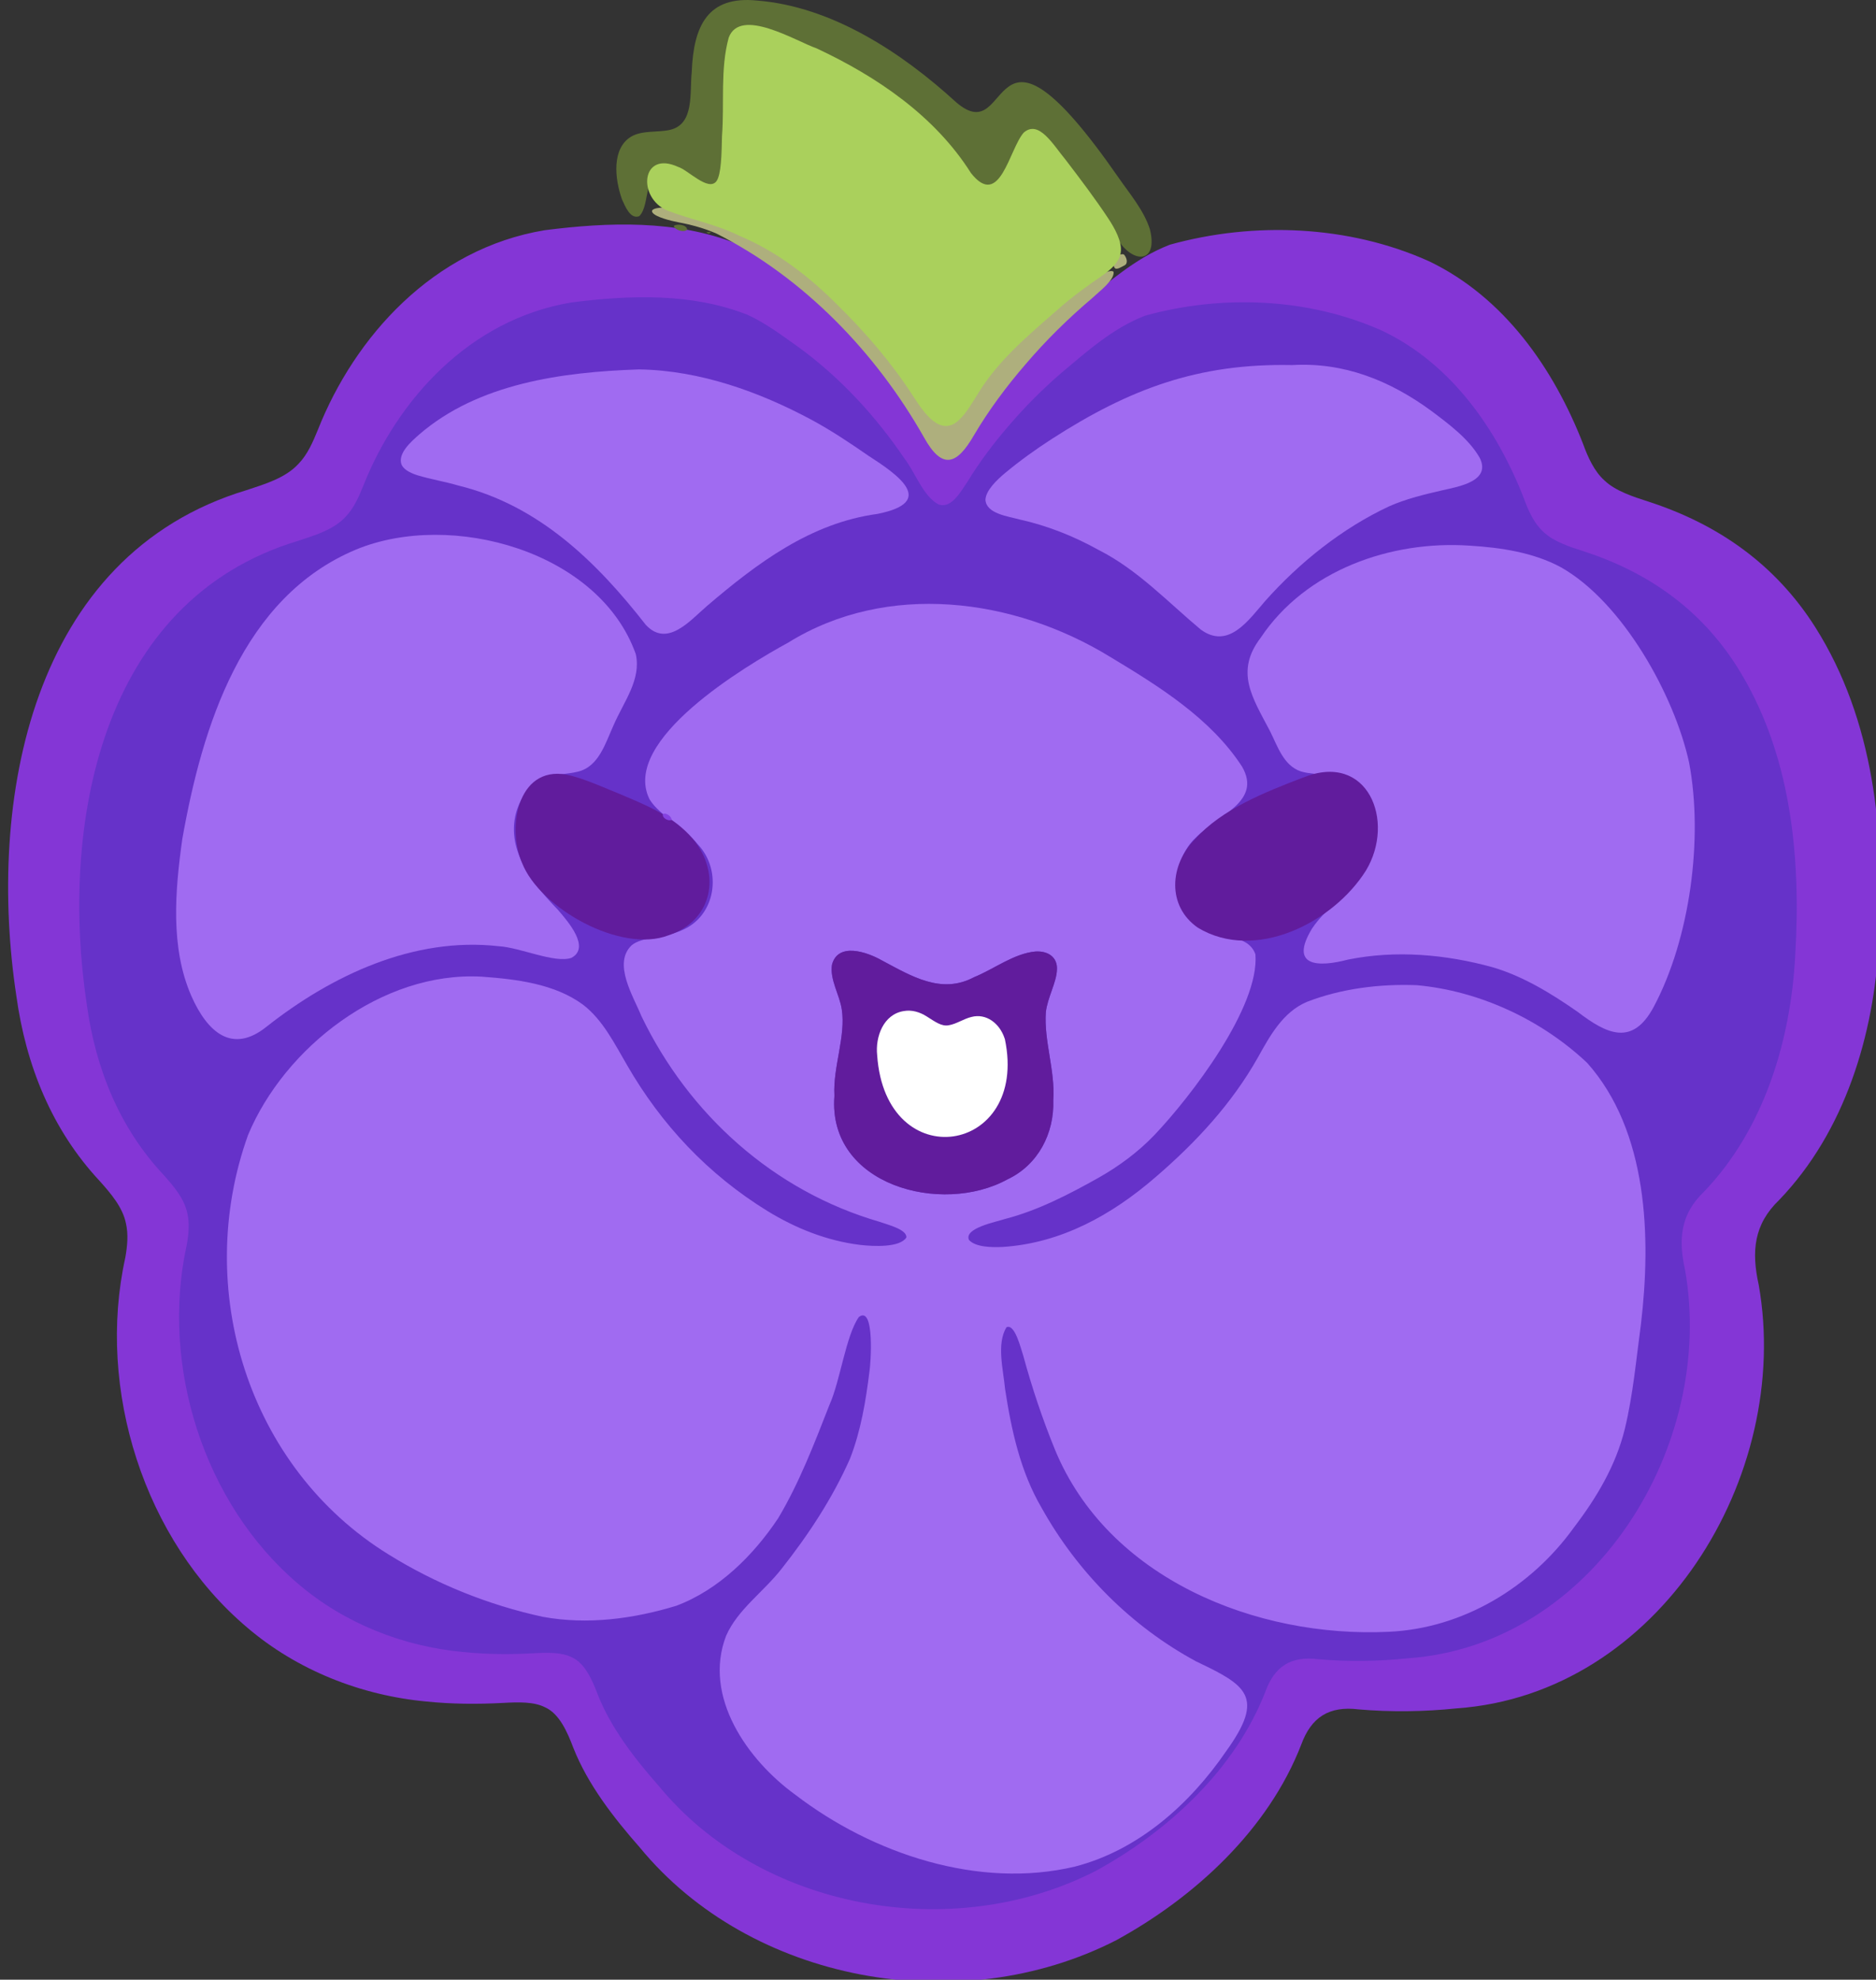 <?xml version="1.0" encoding="utf-8"?>
<!-- Generator: Adobe Illustrator 28.4.1, SVG Export Plug-In . SVG Version: 6.00 Build 0)  -->
<svg version="1.1" baseProfile="basic" id="Layer_1"
	 xmlns="http://www.w3.org/2000/svg" xmlns:xlink="http://www.w3.org/1999/xlink" x="0px" y="0px" viewBox="0 0 322.295 340.031"
	 xml:space="preserve">
<rect x="0" y="0" width="322.295" height="340.031" fill="#333333" stroke="none"/>
<g>
	<path fill="#8436D6" d="M201.022,42.018c14.45-3.999,30.689-3.344,44.459,2.843c12.92,6.178,21.441,18.444,26.488,31.382
		c0.842,2.325,1.93,4.719,3.681,6.286c1.883,1.803,4.892,2.774,7.524,3.622c12.019,3.893,21.838,10.793,28.668,21.547
		c10.137,16.01,12.058,35.441,10.947,54.056c-0.819,16.002-5.858,32.629-17.118,44.344c-4.379,4.195-4.799,8.87-3.525,14.59
		c5.818,32.943-17.171,70.301-51.9,72.744c-5.585,0.582-11.316,0.65-16.822,0.175c-5.085-0.633-8.147,1.342-9.861,6.018
		c-5.664,14.644-18.304,26.246-31.788,33.626c-26.903,13.773-62.805,7.261-81.842-15.908c-4.511-5.121-8.962-10.859-11.432-17.126
		c-1.04-2.754-2.419-5.879-4.844-6.961c-1.915-0.983-4.557-0.913-7.256-0.76c-4.442,0.236-8.814,0.2-13.111-0.239
		c-11.255-1.036-22.273-5.381-30.879-12.756c-17.648-14.945-25.888-40.87-20.882-63.502c0.364-2.047,0.529-4.029,0.107-5.867
		c-0.552-2.764-2.62-5.174-4.533-7.303c-8.21-8.807-12.64-19.849-14.281-31.68c-5.089-33.492,2.365-75.779,39.551-86.966
		c3.129-1.031,6.698-2.089,8.925-4.536c1.551-1.603,2.463-3.75,3.312-5.824c6.315-15.971,19.824-31.107,38.955-34.279
		c11.05-1.411,22.531-1.789,32.945,2.287c3.391,1.54,6.42,3.82,9.46,5.981c7.818,5.654,14.574,12.99,19.946,20.917
		c2.01,2.579,3.5,7.053,6.358,8.607c2.451,0.954,4.238-2.42,5.472-4.225c2.281-3.734,4.928-7.244,7.799-10.561
		c3.035-3.541,6.347-6.84,9.838-9.853c4.853-4.068,9.576-8.306,15.466-10.615L201.022,42.018z"/>
	<path fill="#6632C9" d="M298.386,114.463c-6.274-9.86-15.272-16.189-26.298-19.767c-2.412-0.77-5.173-1.66-6.907-3.32
		c-1.605-1.431-2.605-3.632-3.375-5.76c-4.632-11.869-12.447-23.124-24.298-28.783c-12.631-5.678-27.517-6.283-40.772-2.614
		l-0.165,0.064c-5.403,2.119-9.732,5.999-14.19,9.732c-3.201,2.77-6.237,5.788-9.017,9.044c-2.633,3.036-5.063,6.256-7.155,9.686
		c-1.137,1.651-2.77,4.751-5.017,3.871c-2.623-1.422-3.99-5.531-5.834-7.898c-4.926-7.265-11.126-13.997-18.299-19.18
		c-2.788-1.981-5.568-4.073-8.677-5.485c-9.549-3.742-20.079-3.394-30.214-2.101C80.622,54.86,68.23,68.748,62.433,83.396
		c-0.78,1.899-1.614,3.871-3.036,5.338c-2.045,2.247-5.32,3.22-8.191,4.164c-34.103,10.255-40.946,49.045-36.277,79.764
		c1.504,10.86,5.568,20.987,13.098,29.058c1.761,1.954,3.66,4.164,4.164,6.705c0.385,1.679,0.229,3.504-0.101,5.375
		c-4.595,20.767,2.963,44.542,19.152,58.255c7.898,6.76,18.006,10.75,28.325,11.695c3.944,0.404,7.953,0.44,12.025,0.22
		c2.477-0.138,4.898-0.202,6.659,0.697c2.22,0.991,3.486,3.862,4.439,6.384c2.266,5.751,6.347,11.016,10.493,15.712
		c17.455,21.253,50.394,27.224,75.068,14.584c12.365-6.76,23.959-17.409,29.159-30.838c1.569-4.293,4.375-6.1,9.044-5.522
		c5.045,0.44,10.301,0.376,15.428-0.156c31.856-2.247,52.944-36.516,47.605-66.73c-1.174-5.247-0.78-9.53,3.229-13.383
		c10.328-10.741,14.951-25.995,15.703-40.671C309.439,146.971,307.678,129.148,298.386,114.463z"/>
	<path fill="#5E7036" d="M109.788,37.143c-1.507,0.539-2.385-1.709-2.921-2.87c-1.31-3.684-1.745-8.755,1.511-10.773
		c1.949-1.183,4.685-0.696,6.787-1.21c4.167-1.005,3.298-6.359,3.677-9.932c0.301-7.909,2.736-13.125,11.209-12.264
		c12.817,1.012,24.827,8.878,34.226,17.481c9.944,8.542,4.926-20.165,27.901,12.955c1.937,2.796,4.322,5.578,5.367,8.833
		c1.444,5.761-2.687,6.032-5.381,1.985c-3.373-5.1-6.9-10.219-10.662-15.024c-1.509-2.016-4.41-4.692-6.208-1.74
		c-1.852,2.665-3.719,11.089-8.132,6.3c-7.799-11.92-20.3-19.951-33.425-24.958c-8.368-3.463-9.244,1.749-9.284,9.547
		c-0.081,2.61-0.147,5.224-0.217,7.832c-0.14,3.358,0.048,6.752-1.212,8.42c-0.592,0.675-1.538,0.442-2.274,0.117
		c-1.79-0.768-4.323-2.881-6.521-2.628c-3.825,0.353-2.444,5.876-4.374,7.887L109.788,37.143z"/>
	<path fill="#AEAF7D" d="M112.075,36.469c-0.269-0.44,0.344-0.741,1.656-0.806c3.039-0.101,6.435,1.148,9.38,2.25
		c15.679,5.662,26.78,19.012,35.915,32.419c4.014,5.133,6.992,0.456,9.218-3.381c3.433-5.685,8.673-10.081,13.726-14.47
		c2.375-1.991,4.936-4.344,7.735-5.594c0.865-0.371,1.447-0.435,1.616-0.18c0.121,1.445-2.43,3.309-3.587,4.417
		c-4.111,3.477-8.025,7.305-11.569,11.472c-3.285,3.805-6.297,7.849-8.85,12.175c-2.952,5.118-5.457,5.97-8.577,0.351
		c-8.256-14.584-20.619-27.407-35.636-34.996c-2.123-0.928-4.344-1.532-6.552-1.944c-1.308-0.247-3.935-0.906-4.442-1.663
		L112.075,36.469z"/>
	<path fill="#AEAF7D" d="M193.114,43.738c0.411,0.473,0.782,1.477,0.061,1.852c-0.533,0.265-1.239,0.748-1.608,0.5
		c-0.754-0.75,0.382-2.628,1.42-2.413L193.114,43.738z"/>
	<path fill="#5E7036" d="M115.805,38.76c0.617-0.332,2.146-0.187,2.26,0.691c-0.539,0.516-2.028,0.129-2.294-0.597L115.805,38.76z"
		/>
	<path fill="#5E7036" d="M121.376,39.856c0.258,0.003,0.517,0.005,0.776,0.008C121.89,40.164,121.631,40.183,121.376,39.856z"/>
	<path fill="#AAD05C" d="M192.516,43.515c-0.275,1.562-1.673,2.77-3.012,3.728c-2.546,1.741-5.337,3.744-7.703,5.858
		c-4.976,4.343-10.168,8.664-13.619,14.245c-1.027,1.608-2.097,3.567-3.45,4.813c-3.194,2.998-6.066-1.382-7.756-3.965
		c-3.687-5.727-8.066-10.861-12.879-15.593c-4.955-5.017-10.533-9.356-17.047-12.088c-3.901-1.961-8.439-2.806-12.398-4.348
		c-5.217-2.171-4.514-10.406,1.829-7.505c1.68,0.489,5.204,4.303,6.602,2.464c0.833-1.129,0.891-4.728,0.958-7.789
		c0.427-5.553-0.326-11.49,1.149-16.863c1.971-5.329,11.553,0.606,15.111,1.84c10.353,4.842,20.332,11.627,26.505,21.406
		c4.984,6.328,6.564-4.114,9.068-6.939c2.598-2.254,5.014,2.029,7.229,4.707c2.515,3.295,5.032,6.612,7.314,10.062
		c1.091,1.648,2.407,4.012,2.12,5.833L192.516,43.515z"/>
	<path fill="#A06BF1" d="M111.565,137.234c-4.915-10.101,16.479-22.826,23.882-26.881c16.978-10.504,38.695-7.665,55.225,2.442
		c8.441,5.08,17.338,10.599,22.722,18.894c3.435,5.998-4.078,8.289-7.907,12.135c-4.289,3.952-4.133,11.364,0.636,14.828
		c3.066,2.593,8.296,1.647,9.556,5.26c0.737,9.05-11.132,24.524-17.428,31.123c-2.794,2.894-6.019,5.271-9.504,7.248
		c-5.051,2.835-10.414,5.623-16.091,7.091c-1.617,0.528-7.089,1.581-6.182,3.605c1.174,1.274,3.983,1.278,5.795,1.197
		c9.981-0.643,18.736-5.467,26.282-12.013c6.921-5.958,13.048-12.562,17.526-20.483c2.091-3.751,4.275-7.794,8.398-9.579
		c5.941-2.32,12.641-3.134,18.936-2.885c10.747,0.969,21.402,5.93,29.26,13.341c10.465,11.742,11.014,29.988,9.238,44.919
		c-0.816,6.001-1.339,12.065-2.766,17.958c-1.536,6.282-4.849,11.822-8.743,16.927c-7.367,10.248-19.052,17.348-31.84,17.917
		c-22.733,1.078-48.194-9.134-57.319-31.292c-2.158-5.284-3.961-10.684-5.449-16.143c-0.388-1.1-1.42-5.577-2.886-4.869
		c-1.732,2.873-0.537,7.29-0.241,10.549c1.083,7.106,2.642,14.26,6.284,20.463c6.146,11.047,15.444,20.402,26.585,26.397
		c8.566,4.073,11.872,6.026,5.136,15.379c-6.248,9.13-15.101,17.024-25.987,19.842c-16.505,3.927-34.771-2.175-48.024-12.321
		c-8.234-5.958-15.928-16.857-11.918-27.309c1.966-4.503,6.432-7.548,9.518-11.497c4.601-5.818,8.757-12.118,11.765-18.917
		c1.861-4.753,2.722-9.9,3.342-14.946c0.227-1.245,0.955-11.485-1.815-9.401c-2.243,3.202-3.177,10.925-5.05,15.091
		c-2.589,6.614-5.197,13.429-8.821,19.485c-4.245,6.365-10.2,12.289-17.5,15.023c-7.361,2.245-15.266,3.299-22.926,1.893
		c-9.344-2.024-18.412-5.678-26.517-10.723c-24.194-14.946-33.601-45.68-24.113-72.054c6.263-14.979,22.986-28.123,40.123-27.177
		c5.957,0.432,12.553,1.216,17.431,4.824c3.397,2.613,5.407,6.703,7.548,10.367c5.91,10.253,13.914,18.771,24.108,25.052
		c4.851,2.984,10.253,5.135,15.916,5.828c2.298,0.269,6.838,0.492,7.959-1.264c0.13-1.398-3.195-2.193-4.65-2.713
		c-18.166-5.292-32.712-18.411-40.856-35.299c-1.425-3.486-4.952-9.056-1.692-12.179c1.762-1.498,5.71-1.257,8.583-2.567
		c5.897-2.414,7.062-10.285,2.783-14.78c-2.423-3.033-6.507-4.886-8.233-7.652L111.565,137.234z M143.349,188.301
		c-1.151,15.288,18.425,20.509,29.739,14.264c5.254-2.476,8.065-7.906,7.864-13.608c0.35-5.094-1.625-10.137-1.278-15.101
		c0.284-2.528,1.852-5.131,1.907-7.318c0.118-2.055-1.441-3.247-3.705-3.105c-3.701,0.343-7.127,3.034-10.544,4.415
		c-5.637,3.011-10.809-0.23-15.79-2.868c-2.665-1.523-7.588-3.151-8.606,0.708c-0.405,2.576,1.297,5.135,1.681,7.67
		c0.718,4.626-1.518,9.878-1.268,14.741L143.349,188.301z"/>
	<path fill="#A06BF1" d="M95.9,156.328c1.624,1.887,5.633,6.446,2.242,8.206c-2.926,0.949-8.708-1.79-12.471-2.011
		c-14.578-1.649-28.672,4.988-39.852,13.804c-5.931,4.787-10.212,0.957-12.96-5.29c-3.629-8.318-2.776-18.116-1.541-26.922
		c3.412-19.283,10.28-41.564,29.867-49.73c16.345-6.744,41.778,0.298,48.044,17.971c0.955,4.39-2.019,8.07-3.806,12.182
		c-1.397,3.041-2.524,7.168-6.179,8.011c-1.684,0.427-3.647,0.386-5.333,0.999c-2.712,0.979-4.548,3.361-5.281,6.179
		c-1.643,6.433,2.95,12.128,7.146,16.464L95.9,156.328z"/>
	<path fill="#A06BF1" d="M223.466,132.489c-2.961-0.986-3.995-4.358-5.288-6.93c-3.035-5.776-6.043-10.165-1.603-16.009
		c7.742-11.605,22.349-16.755,35.907-15.828c5.347,0.32,10.969,1.173,15.64,3.69c10.58,5.938,19.529,21.937,22.066,33.579
		c2.459,13.018,0.169,30.227-6.085,41.956c-3.638,6.786-8.015,4.708-13.054,0.856c-4.523-3.151-9.378-6.13-14.646-7.674
		c-8.021-2.212-16.607-2.967-24.814-1.309c-5.119,1.346-10.148,1.235-6.199-5.304c2.289-3.465,6.014-5.679,8.206-9.497
		c2.745-4.497,3.35-11.379-0.915-15.097c-2.366-2.237-6.322-1.611-9.071-2.388L223.466,132.489z"/>
	<path fill="#A06BF1" d="M222.061,62.703c8.768-0.502,16.683,2.598,23.947,7.95c2.98,2.25,6.347,4.74,8.207,7.981
		c1.968,3.97-3.421,4.906-6.364,5.566c-3.143,0.726-6.276,1.477-9.166,2.75c-8.112,3.788-15.421,9.648-21.326,16.276
		c-2.856,3.287-6.314,8.395-11.076,4.904c-5.649-4.716-10.794-10.242-17.502-13.647c-4.289-2.386-8.837-4.197-13.661-5.267
		c-2.033-0.555-5.673-0.994-5.822-3.37c0.061-1.619,1.988-3.438,3.374-4.599c2.554-2.119,5.253-4.062,8.041-5.859
		c13.383-8.622,25.178-12.993,41.139-12.684L222.061,62.703z"/>
	<path fill="#A06BF1" d="M109.918,63.454c10.392,0.181,20.539,3.861,29.407,8.601c3.416,1.836,6.654,3.997,9.845,6.208
		c5.05,3.248,11.857,7.956,1.579,10.006c-11.462,1.552-20.632,8.422-29.309,15.83c-2.913,2.508-6.804,7.182-10.492,3.228
		C102.492,96.49,92.536,86.78,78.801,83.413c-2.308-0.688-4.886-1.101-7.145-1.799c-1.393-0.455-2.38-1.06-2.696-1.873
		c-0.627-1.875,1.665-3.889,3.068-5.12c10.159-8.78,24.549-10.721,37.686-11.169L109.918,63.454z"/>
	<path fill="#611C9D" d="M223.848,133.566c11.117-4.539,15.95,7.441,10.825,15.952c-5.591,8.935-19.054,15.762-28.881,9.825
		c-5.378-3.726-4.842-10.86-0.474-15.216c4.594-5.159,12.024-8.064,18.345-10.496L223.848,133.566z"/>
	<path fill="#611C9D" d="M98.333,133.292c2.819,0.781,5.391,1.979,8.178,3.101c4.635,1.969,9.203,3.771,12.579,7.757
		c4.902,5.99,3.302,14.007-4.223,16.493c-8.189,3.175-22.135-4.658-25.175-12.416c-2.759-6.41-0.542-17.396,8.466-14.978
		L98.333,133.292z"/>
	<path fill="#611C9D" d="M143.349,188.1c-0.251-4.862,1.986-10.116,1.268-14.741c-0.385-2.534-2.087-5.096-1.681-7.671
		c1.021-3.859,5.941-2.229,8.606-0.707c4.982,2.639,10.151,5.877,15.79,2.867c3.416-1.381,6.846-4.074,10.544-4.415
		c2.261-0.14,3.828,1.048,3.705,3.105c-0.055,2.187-1.623,4.79-1.907,7.318c-0.347,4.964,1.628,10.008,1.278,15.101
		c0.197,5.698-2.607,11.136-7.865,13.608c-11.313,6.241-30.891,1.029-29.739-14.264L143.349,188.1z"/>
	<path fill="#8541E1" d="M115.302,140.859c-0.515,0.209-1.616-0.409-1.408-1.01c0.487-0.357,1.487,0.384,1.474,0.926
		L115.302,140.859z"/>
</g>
<path fill="#FFFFFF" d="M172.575,178.31c-0.864-2.58-3.171-4.291-5.667-3.641c-1.342,0.312-2.591,1.219-3.926,1.432
	c-1.224,0.231-2.315-0.599-3.784-1.524c-1.192-0.762-2.59-1.165-3.94-0.915c-3.481,0.553-4.906,4.409-4.561,7.591
	c1.446,20.953,26.113,17.114,21.942-2.76L172.575,178.31z"/>
</svg>
